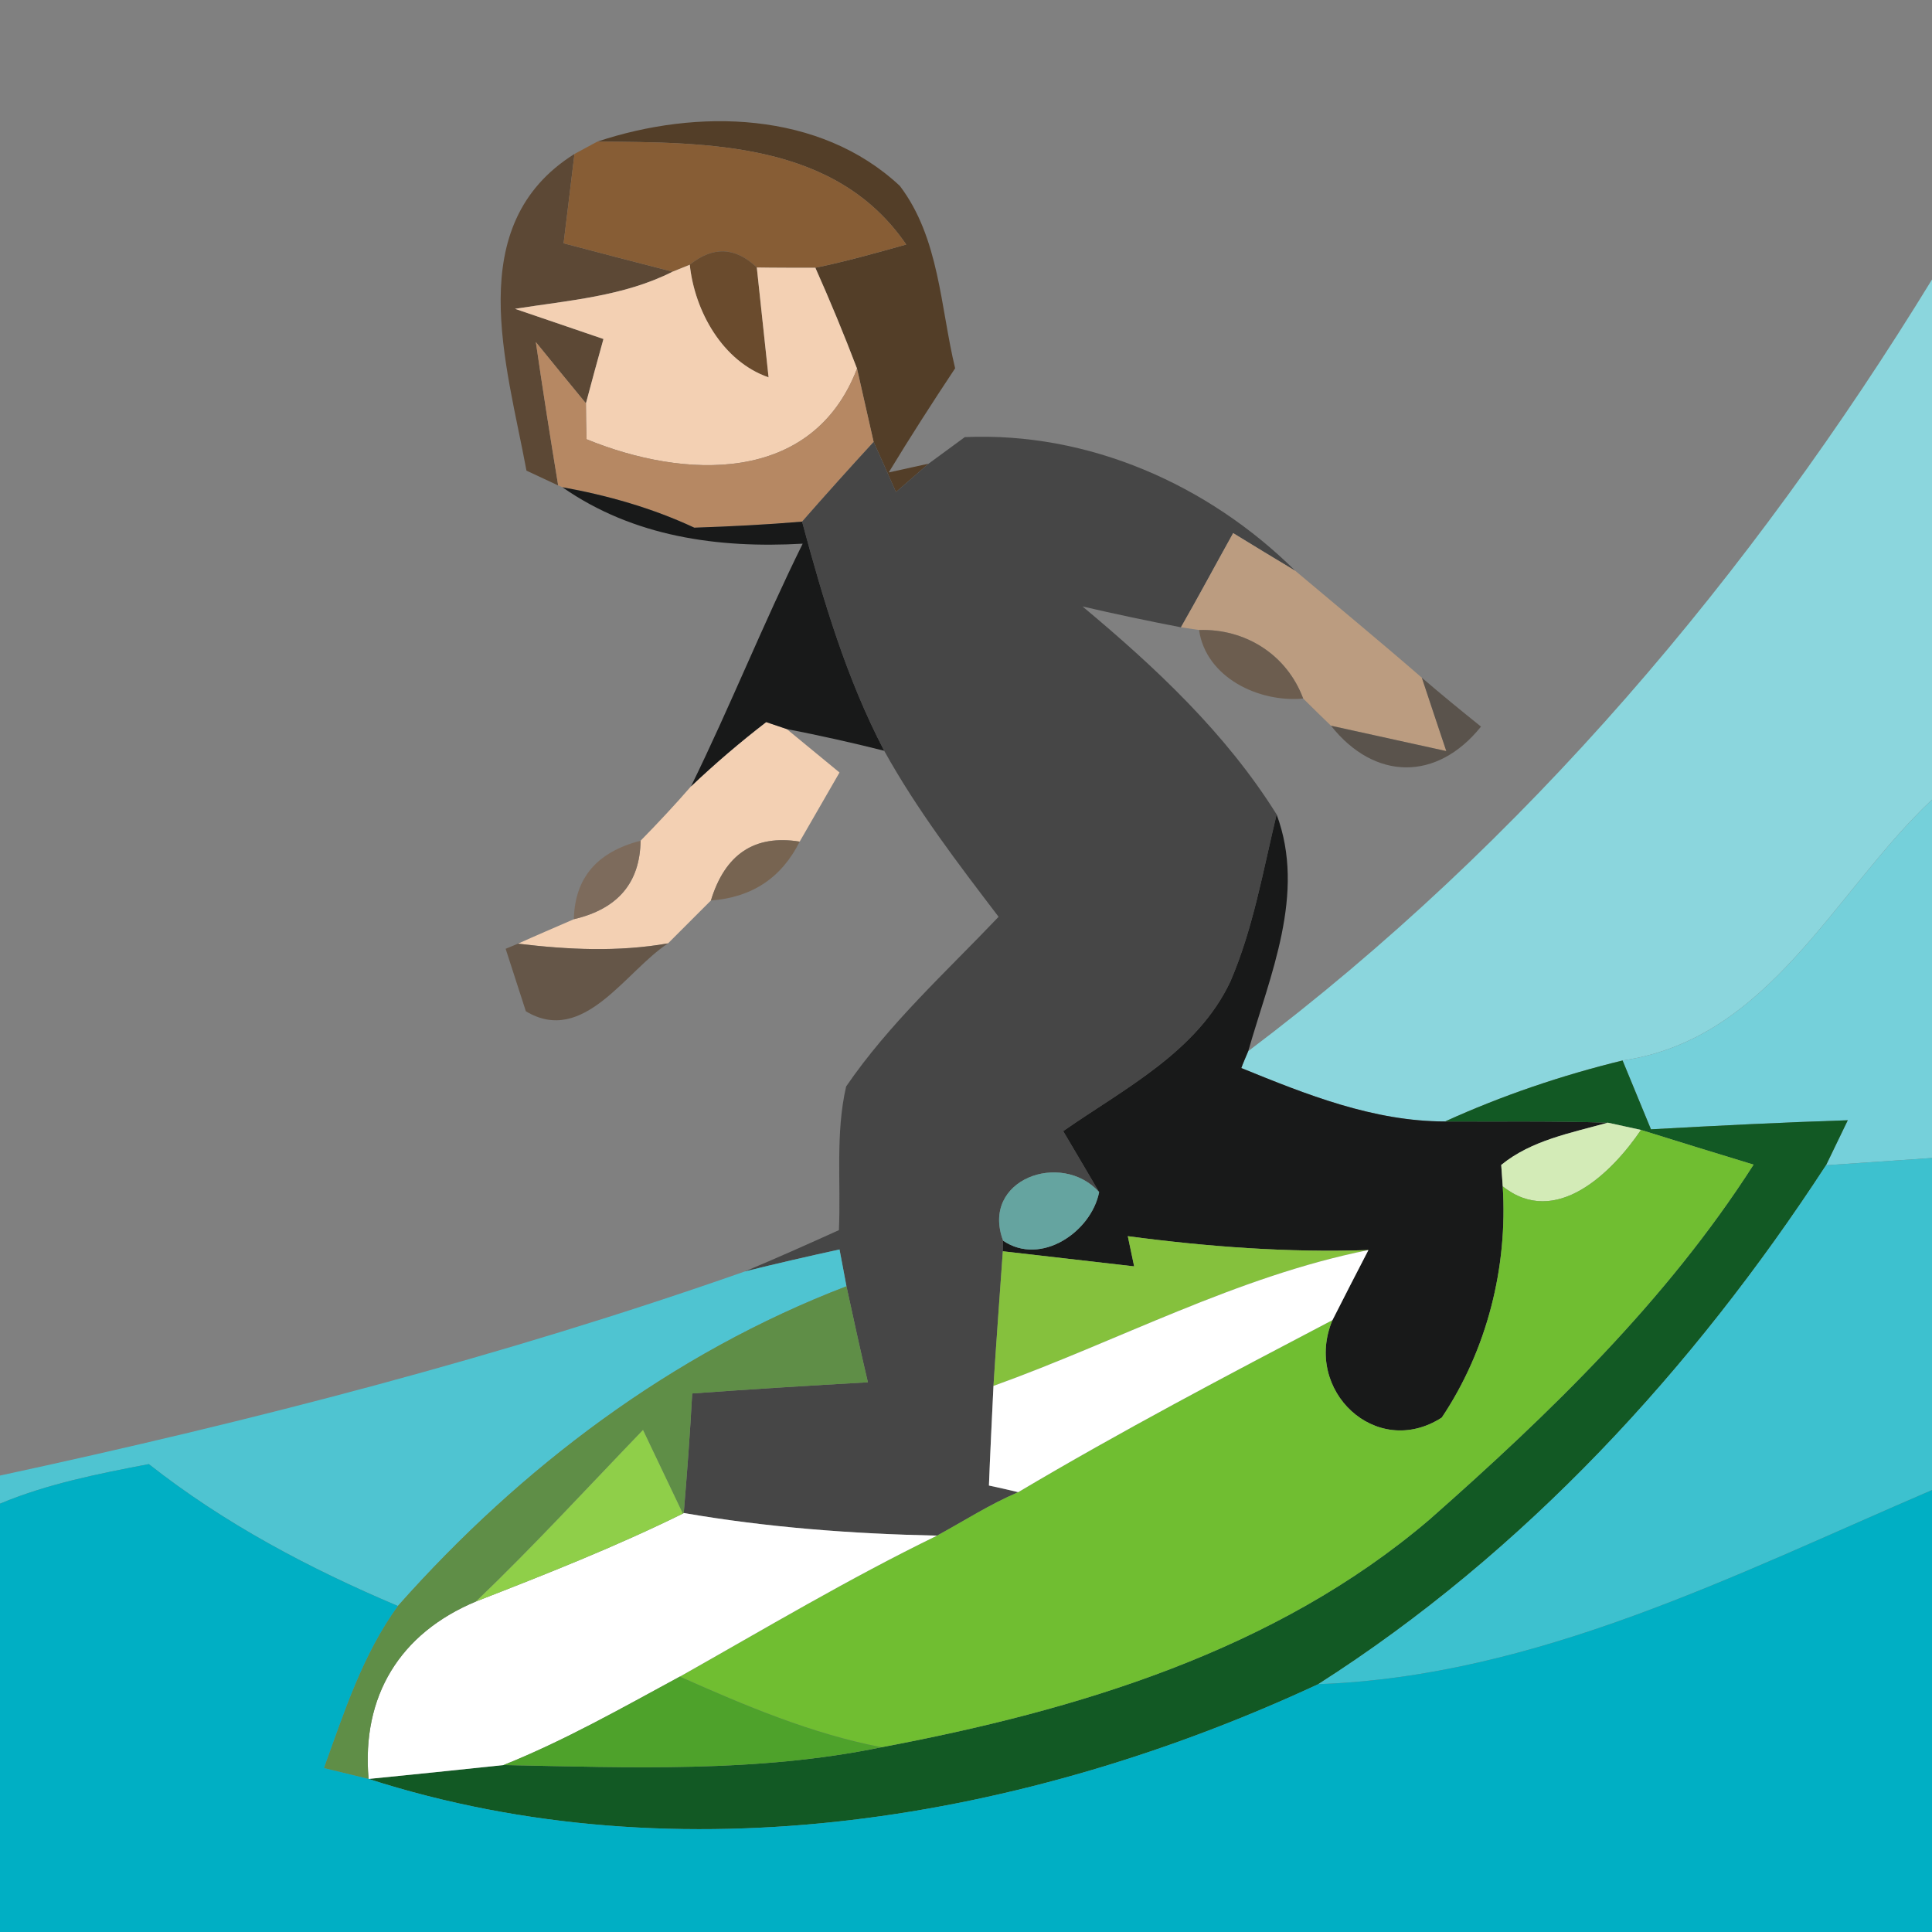 <?xml version="1.0" encoding="UTF-8" ?>
<!DOCTYPE svg PUBLIC "-//W3C//DTD SVG 1.1//EN" "http://www.w3.org/Graphics/SVG/1.1/DTD/svg11.dtd">
<svg width="64pt" height="64pt" viewBox="0 0 64 64" version="1.1" xmlns="http://www.w3.org/2000/svg">
<rect x="0" y="0" width="64" height="64" fill="#808080" stroke="none"/>
<g id="#4e361ee3">
<path fill="#4e361e" opacity="0.89" d=" M 19.79 4.69 C 23.09 3.59 27.15 3.67 29.81 6.16 C 31.12 7.89 31.15 10.17 31.64 12.20 C 30.89 13.33 30.15 14.48 29.44 15.65 L 30.76 15.36 C 30.49 15.59 29.95 16.07 29.68 16.30 C 29.50 15.89 29.13 15.05 28.94 14.64 C 28.76 13.83 28.57 13.02 28.39 12.21 C 27.96 11.08 27.50 9.97 27.01 8.87 C 28.03 8.66 29.02 8.38 30.02 8.10 C 27.69 4.70 23.49 4.72 19.79 4.69 Z" />
</g>
<g id="#563f29dc">
<path fill="#563f29" opacity="0.86" d=" M 17.44 15.59 C 16.79 12.07 15.28 7.45 19.03 5.10 C 18.94 5.84 18.76 7.32 18.67 8.06 C 19.87 8.38 21.08 8.69 22.28 9.00 C 20.66 9.82 18.83 9.95 17.06 10.23 C 17.79 10.48 19.25 10.98 19.99 11.23 C 19.84 11.76 19.55 12.83 19.41 13.36 C 18.99 12.85 18.16 11.84 17.75 11.33 C 17.98 12.92 18.23 14.50 18.49 16.08 L 17.44 15.59 Z" />
</g>
<g id="#875d35ff">
<path fill="#875d35" opacity="1.00" d=" M 19.03 5.10 L 19.79 4.69 C 23.49 4.72 27.69 4.70 30.02 8.10 C 29.02 8.38 28.03 8.66 27.01 8.87 C 26.53 8.87 25.55 8.87 25.07 8.86 C 24.36 8.18 23.62 8.15 22.85 8.77 L 22.28 9.00 C 21.08 8.69 19.87 8.38 18.67 8.06 C 18.76 7.32 18.94 5.84 19.03 5.10 Z" />
</g>
<g id="#6a4b2dff">
<path fill="#6a4b2d" opacity="1.00" d=" M 22.85 8.77 C 23.62 8.15 24.36 8.18 25.07 8.86 C 25.17 9.77 25.36 11.59 25.46 12.50 C 23.93 11.97 23.01 10.30 22.85 8.77 Z" />
</g>
<g id="#f3d0b3ff">
<path fill="#f3d0b3" opacity="1.00" d=" M 17.06 10.23 C 18.83 9.95 20.66 9.82 22.28 9.00 L 22.85 8.77 C 23.01 10.30 23.93 11.97 25.46 12.50 C 25.36 11.59 25.17 9.77 25.07 8.86 C 25.55 8.87 26.53 8.87 27.01 8.87 C 27.50 9.97 27.96 11.08 28.39 12.21 C 26.91 16.07 22.65 15.87 19.43 14.55 C 19.42 14.25 19.41 13.66 19.41 13.36 C 19.55 12.83 19.84 11.76 19.99 11.23 C 19.25 10.98 17.79 10.48 17.06 10.23 Z" />
<path fill="#f3d0b3" opacity="1.00" d=" M 22.89 26.05 C 23.68 25.30 24.51 24.59 25.38 23.92 L 26.06 24.15 C 26.50 24.51 27.37 25.23 27.81 25.59 C 27.48 26.16 26.82 27.31 26.49 27.88 C 25.00 27.64 24.02 28.29 23.55 29.83 C 23.19 30.19 22.48 30.90 22.13 31.25 C 20.48 31.54 18.81 31.46 17.16 31.26 C 17.62 31.05 18.55 30.65 19.01 30.45 C 20.46 30.11 21.20 29.25 21.22 27.85 C 21.79 27.27 22.35 26.67 22.89 26.05 Z" />
</g>
<g id="#8bd6ddff">
<path fill="#8bd6dd" opacity="1.00" d=" M 41.35 34.82 C 50.52 27.91 58.02 19.02 64.00 9.26 L 64.00 26.49 C 60.75 29.55 58.62 34.42 53.75 35.13 C 51.74 35.62 49.76 36.29 47.87 37.15 C 45.50 37.15 43.28 36.26 41.12 35.38 C 41.17 35.24 41.29 34.96 41.35 34.82 Z" />
</g>
<g id="#b68863ff">
<path fill="#b68863" opacity="1.00" d=" M 17.75 11.33 C 18.16 11.84 18.99 12.85 19.41 13.36 C 19.41 13.66 19.42 14.25 19.43 14.55 C 22.65 15.87 26.91 16.07 28.39 12.21 C 28.57 13.02 28.76 13.83 28.94 14.64 C 28.14 15.51 27.35 16.39 26.57 17.28 C 25.38 17.38 24.19 17.44 23.00 17.48 C 21.61 16.83 20.13 16.41 18.63 16.14 L 18.49 16.08 C 18.23 14.50 17.98 12.92 17.75 11.33 Z" />
</g>
<g id="#464646ff">
<path fill="#464646" opacity="1.00" d=" M 26.57 17.28 C 27.35 16.39 28.14 15.51 28.94 14.64 C 29.13 15.05 29.50 15.89 29.68 16.30 C 29.95 16.07 30.49 15.59 30.76 15.36 L 31.96 14.48 C 36.06 14.30 40.02 16.05 42.91 18.91 C 42.39 18.60 41.37 17.98 40.85 17.66 C 40.27 18.70 39.71 19.75 39.12 20.78 C 38.03 20.57 36.94 20.34 35.86 20.09 C 38.28 22.11 40.61 24.29 42.29 26.98 C 41.84 28.84 41.52 30.74 40.76 32.51 C 39.66 34.85 37.24 36.06 35.22 37.47 C 35.52 37.98 36.12 38.99 36.41 39.49 C 35.16 38.10 32.47 39.07 33.23 41.10 L 33.22 41.45 C 33.14 42.56 32.98 44.79 32.91 45.91 C 32.87 46.73 32.79 48.38 32.76 49.21 C 33.00 49.26 33.49 49.37 33.73 49.43 C 32.79 49.83 31.94 50.38 31.04 50.87 C 28.23 50.81 25.42 50.60 22.65 50.12 C 22.76 48.80 22.86 47.48 22.93 46.16 C 24.87 46.02 26.81 45.90 28.75 45.79 C 28.50 44.73 28.27 43.67 28.04 42.61 C 27.98 42.30 27.87 41.69 27.81 41.39 C 26.76 41.62 25.71 41.86 24.67 42.12 C 25.72 41.68 26.75 41.22 27.79 40.75 C 27.86 39.17 27.67 37.54 28.03 35.99 C 29.46 33.90 31.35 32.19 33.08 30.37 C 31.73 28.60 30.37 26.82 29.29 24.87 C 28.04 22.48 27.27 19.88 26.57 17.28 Z" />
</g>
<g id="#181919ff">
<path fill="#181919" opacity="1.00" d=" M 18.63 16.14 C 20.13 16.41 21.61 16.83 23.00 17.48 C 24.19 17.44 25.38 17.38 26.57 17.28 C 27.27 19.88 28.04 22.48 29.29 24.87 C 28.22 24.60 27.14 24.36 26.06 24.15 L 25.38 23.92 C 24.51 24.59 23.68 25.30 22.89 26.05 C 24.19 23.40 25.28 20.66 26.59 18.01 C 23.78 18.17 20.98 17.78 18.63 16.14 Z" />
<path fill="#181919" opacity="1.00" d=" M 42.29 26.98 C 43.27 29.61 42.07 32.30 41.35 34.82 C 41.29 34.96 41.17 35.24 41.12 35.38 C 43.28 36.26 45.50 37.15 47.87 37.15 C 49.67 37.16 51.46 37.13 53.26 37.19 C 52.05 37.53 50.73 37.77 49.73 38.59 L 49.78 39.30 C 49.95 41.98 49.26 44.72 47.76 46.96 C 45.58 48.36 43.16 46.05 44.14 43.73 C 44.43 43.15 45.03 41.99 45.33 41.41 C 42.66 41.50 40.00 41.30 37.36 40.95 L 37.57 41.95 C 36.12 41.78 34.67 41.62 33.22 41.45 L 33.23 41.10 C 34.48 41.95 36.15 40.81 36.41 39.49 C 36.12 38.99 35.52 37.98 35.22 37.47 C 37.24 36.06 39.66 34.85 40.76 32.51 C 41.52 30.74 41.84 28.84 42.29 26.98 Z" />
</g>
<g id="#bb9c80fe">
<path fill="#bb9c80" opacity="1.00" d=" M 39.12 20.78 C 39.71 19.75 40.27 18.70 40.85 17.66 C 41.37 17.98 42.39 18.60 42.91 18.91 C 44.31 20.09 45.72 21.25 47.10 22.45 C 47.30 23.06 47.71 24.28 47.91 24.88 C 46.95 24.67 45.04 24.25 44.09 24.04 C 43.86 23.82 43.40 23.37 43.17 23.14 C 42.63 21.69 41.26 20.82 39.72 20.87 L 39.12 20.78 Z" />
</g>
<g id="#675341c4">
<path fill="#675341" opacity="0.77" d=" M 39.72 20.87 C 41.26 20.82 42.63 21.69 43.17 23.14 C 41.71 23.28 39.95 22.45 39.72 20.87 Z" />
</g>
<g id="#3e312490">
<path fill="#3e3124" opacity="0.56" d=" M 47.10 22.45 C 47.74 23.00 48.40 23.54 49.06 24.07 C 47.60 25.89 45.53 25.86 44.09 24.04 C 45.04 24.25 46.95 24.67 47.91 24.88 C 47.71 24.28 47.30 23.06 47.10 22.45 Z" />
</g>
<g id="#75d0daff">
<path fill="#75d0da" opacity="1.00" d=" M 53.75 35.13 C 58.62 34.42 60.75 29.55 64.00 26.49 L 64.00 38.36 C 62.83 38.44 61.66 38.52 60.49 38.60 C 60.67 38.23 61.03 37.48 61.21 37.11 C 59.04 37.18 56.86 37.29 54.69 37.41 C 54.45 36.84 53.99 35.70 53.75 35.13 Z" />
</g>
<g id="#7d6754d1">
<path fill="#7d6754" opacity="0.82" d=" M 19.01 30.45 C 19.04 29.08 19.78 28.22 21.22 27.85 C 21.20 29.25 20.46 30.11 19.01 30.45 Z" />
</g>
<g id="#765f49d8">
<path fill="#765f49" opacity="0.85" d=" M 23.55 29.83 C 24.02 28.29 25.00 27.64 26.49 27.88 C 25.89 29.08 24.91 29.73 23.55 29.83 Z" />
</g>
<g id="#5c4836c0">
<path fill="#5c4836" opacity="0.75" d=" M 16.75 31.43 L 17.16 31.26 C 18.81 31.46 20.48 31.54 22.13 31.25 C 20.72 32.17 19.33 34.65 17.42 33.50 C 17.25 32.98 16.92 31.95 16.75 31.43 Z" />
</g>
<g id="#125924ff">
<path fill="#125924" opacity="1.00" d=" M 47.87 37.15 C 49.76 36.29 51.74 35.62 53.75 35.13 C 53.99 35.70 54.45 36.84 54.69 37.41 C 56.86 37.29 59.04 37.18 61.21 37.11 C 61.03 37.48 60.67 38.23 60.49 38.60 C 56.10 45.34 50.49 51.44 43.67 55.79 C 33.99 60.29 22.54 62.25 12.21 58.93 C 13.70 58.78 15.19 58.63 16.68 58.47 C 20.86 58.55 25.08 58.73 29.20 57.88 C 35.67 56.66 42.25 54.69 47.35 50.34 C 51.33 46.83 55.21 43.08 58.09 38.58 C 56.85 38.20 55.60 37.82 54.36 37.43 C 54.08 37.37 53.53 37.25 53.26 37.19 C 51.46 37.13 49.67 37.16 47.87 37.15 Z" />
</g>
<g id="#d3ebb7ff">
<path fill="#d3ebb7" opacity="1.00" d=" M 53.26 37.19 C 53.53 37.25 54.08 37.37 54.36 37.43 C 53.40 38.85 51.53 40.69 49.78 39.30 L 49.73 38.59 C 50.73 37.77 52.05 37.53 53.26 37.19 Z" />
</g>
<g id="#70be31ff">
<path fill="#70be31" opacity="1.00" d=" M 54.36 37.43 C 55.60 37.82 56.85 38.20 58.09 38.58 C 55.21 43.08 51.33 46.83 47.35 50.34 C 42.25 54.69 35.67 56.66 29.20 57.88 C 26.87 57.43 24.68 56.50 22.52 55.54 C 25.34 53.95 28.12 52.29 31.04 50.87 C 31.94 50.38 32.79 49.83 33.73 49.43 C 37.13 47.41 40.63 45.57 44.14 43.73 C 43.16 46.05 45.58 48.36 47.76 46.96 C 49.26 44.72 49.95 41.98 49.78 39.30 C 51.53 40.69 53.40 38.85 54.36 37.43 Z" />
</g>
<g id="#3dc1cfff">
<path fill="#3dc1cf" opacity="1.00" d=" M 60.49 38.60 C 61.66 38.52 62.83 38.44 64.00 38.36 L 64.00 49.36 C 57.48 52.16 50.91 55.53 43.67 55.79 C 50.49 51.44 56.10 45.34 60.49 38.60 Z" />
</g>
<g id="#65a4a0ff">
<path fill="#65a4a0" opacity="1.00" d=" M 33.23 41.10 C 32.47 39.07 35.16 38.10 36.41 39.49 C 36.15 40.81 34.48 41.95 33.23 41.10 Z" />
</g>
<g id="#4fc4d1ff">
<path fill="#4fc4d1" opacity="1.00" d=" M 24.67 42.12 C 25.71 41.86 26.76 41.62 27.81 41.39 C 27.87 41.69 27.98 42.30 28.04 42.61 C 22.27 44.82 17.26 48.60 13.18 53.20 C 10.25 51.96 7.43 50.47 4.93 48.50 C 3.26 48.82 1.58 49.15 0.00 49.81 L 0.00 48.88 C 8.34 47.08 16.61 44.95 24.67 42.12 Z" />
</g>
<g id="#85c13dff">
<path fill="#85c13d" opacity="1.00" d=" M 37.57 41.95 L 37.36 40.95 C 40.00 41.30 42.66 41.50 45.33 41.41 C 40.98 42.28 37.05 44.42 32.91 45.91 C 32.98 44.79 33.14 42.56 33.22 41.45 C 34.67 41.62 36.12 41.78 37.57 41.95 Z" />
</g>
<g id="#ffffffff">
<path fill="#ffffff" opacity="1.00" d=" M 32.91 45.91 C 37.05 44.42 40.98 42.28 45.33 41.41 C 45.03 41.99 44.43 43.15 44.14 43.73 C 40.63 45.57 37.13 47.41 33.73 49.43 C 33.49 49.37 33.00 49.26 32.76 49.21 C 32.79 48.38 32.87 46.73 32.91 45.91 Z" />
<path fill="#ffffff" opacity="1.00" d=" M 22.62 50.14 L 22.65 50.12 C 25.42 50.60 28.23 50.81 31.04 50.87 C 28.12 52.29 25.34 53.95 22.52 55.54 C 20.60 56.58 18.70 57.66 16.68 58.47 C 15.19 58.63 13.70 58.78 12.21 58.93 C 11.97 56.18 13.25 54.10 15.77 53.05 C 18.08 52.15 20.39 51.24 22.62 50.14 Z" />
</g>
<g id="#5f8e47ff">
<path fill="#5f8e47" opacity="1.00" d=" M 13.18 53.20 C 17.26 48.60 22.27 44.82 28.04 42.61 C 28.27 43.67 28.50 44.73 28.75 45.79 C 26.81 45.90 24.87 46.02 22.93 46.16 C 22.86 47.48 22.76 48.80 22.65 50.12 L 22.62 50.14 C 22.29 49.45 21.63 48.06 21.30 47.37 C 19.47 49.27 17.68 51.22 15.77 53.05 C 13.25 54.10 11.97 56.18 12.21 58.93 C 11.84 58.84 11.10 58.66 10.73 58.57 C 11.40 56.72 12.01 54.81 13.18 53.20 Z" />
</g>
<g id="#8fcf49ff">
<path fill="#8fcf49" opacity="1.00" d=" M 15.77 53.05 C 17.68 51.22 19.47 49.27 21.30 47.37 C 21.63 48.06 22.29 49.45 22.62 50.14 C 20.39 51.24 18.08 52.15 15.77 53.05 Z" />
</g>
<g id="#00afc4ff">
<path fill="#00afc4" opacity="1.00" d=" M 0.00 49.81 C 1.58 49.15 3.26 48.82 4.93 48.50 C 7.43 50.47 10.25 51.96 13.18 53.20 C 12.01 54.81 11.40 56.72 10.73 58.57 C 11.10 58.66 11.84 58.84 12.21 58.93 C 22.54 62.25 33.99 60.29 43.67 55.79 C 50.91 55.53 57.48 52.16 64.00 49.36 L 64.00 64.00 L 0.00 64.00 L 0.00 49.81 Z" />
</g>
<g id="#4ea22bff">
<path fill="#4ea22b" opacity="1.00" d=" M 16.68 58.47 C 18.70 57.66 20.60 56.58 22.52 55.54 C 24.68 56.50 26.87 57.43 29.20 57.88 C 25.08 58.73 20.86 58.55 16.68 58.47 Z" />
</g>
</svg>
